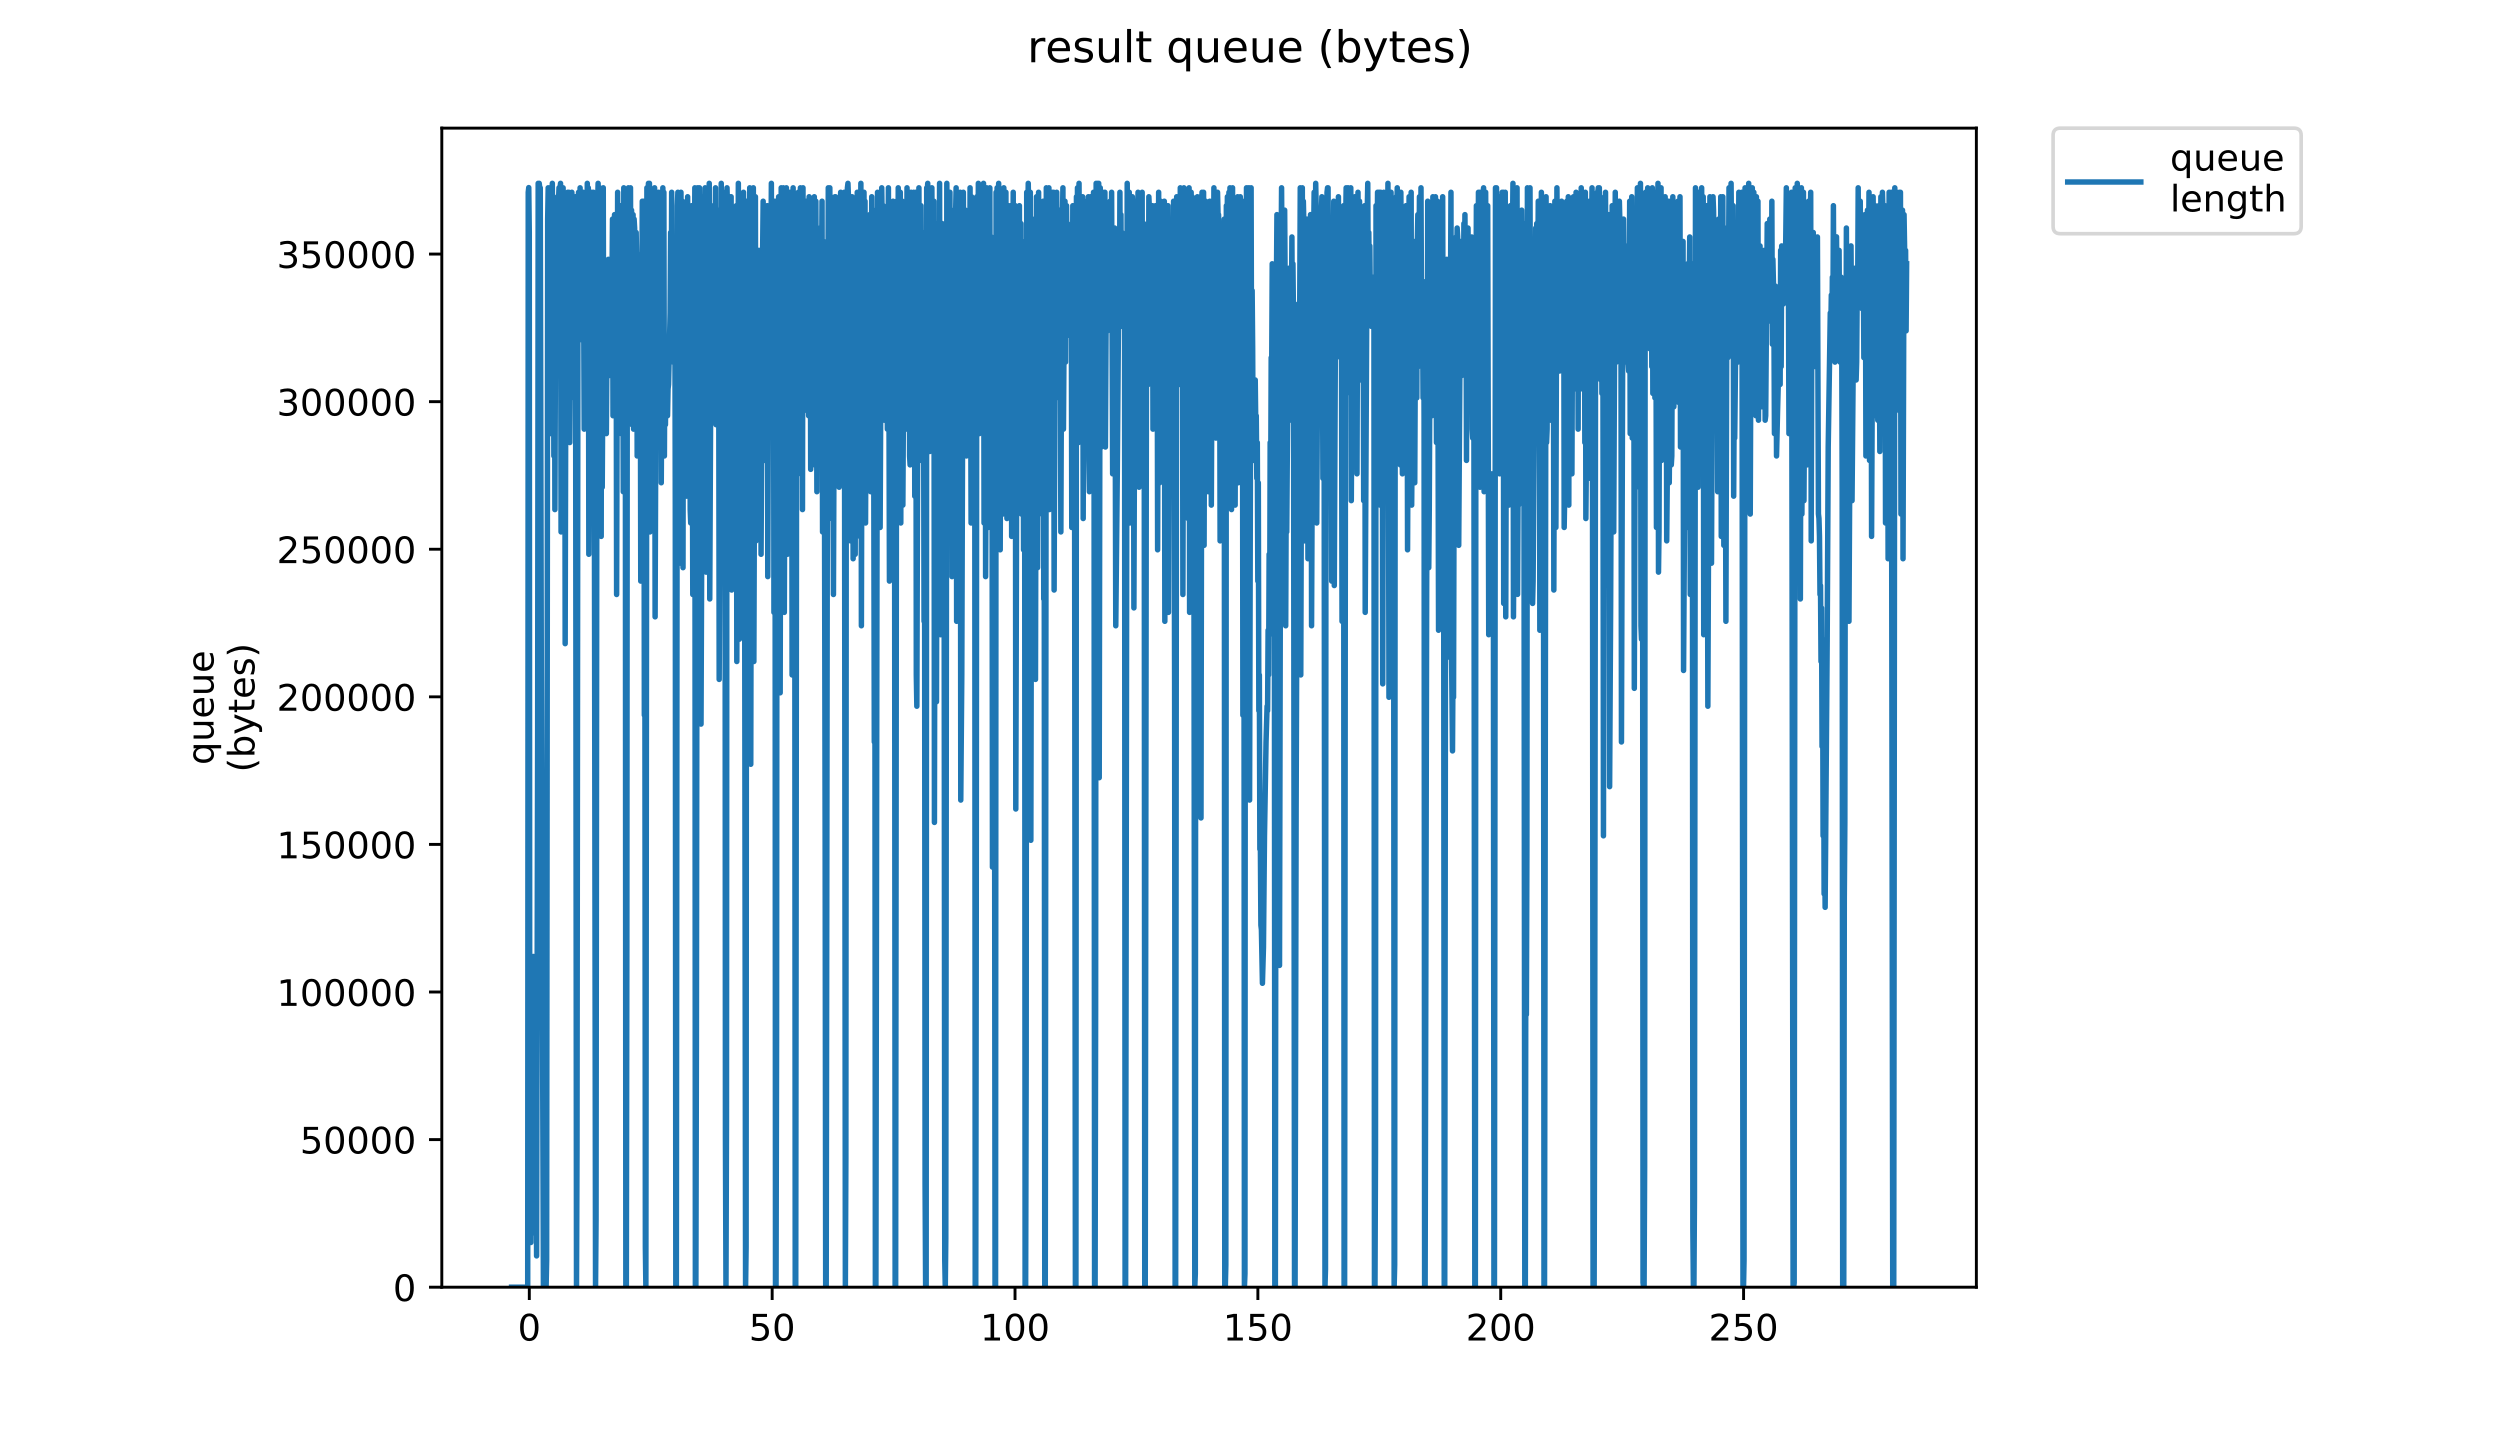 <?xml version="1.0" encoding="utf-8" standalone="no"?>
<!DOCTYPE svg PUBLIC "-//W3C//DTD SVG 1.1//EN"
  "http://www.w3.org/Graphics/SVG/1.1/DTD/svg11.dtd">
<!-- Created with matplotlib (https://matplotlib.org/) -->
<svg height="396pt" version="1.1" viewBox="0 0 684 396" width="684pt" xmlns="http://www.w3.org/2000/svg" xmlns:xlink="http://www.w3.org/1999/xlink">
 <defs>
  <style type="text/css">
*{stroke-linecap:butt;stroke-linejoin:round;}
  </style>
 </defs>
 <g id="figure_1">
  <g id="patch_1">
   <path d="M 0 396 
L 684 396 
L 684 0 
L 0 0 
z
" style="fill:#ffffff;"/>
  </g>
  <g id="axes_1">
   <g id="patch_2">
    <path d="M 120.879 352.174 
L 540.734 352.174 
L 540.734 35.062 
L 120.879 35.062 
z
" style="fill:#ffffff;"/>
   </g>
   <g id="matplotlib.axis_1">
    <g id="xtick_1">
     <g id="line2d_1">
      <defs>
       <path d="M 0 0 
L 0 3.5 
" id="me1b560f54f" style="stroke:#000000;stroke-width:0.8;"/>
      </defs>
      <g>
       <use style="stroke:#000000;stroke-width:0.8;" x="144.819" xlink:href="#me1b560f54f" y="352.174"/>
      </g>
     </g>
     <g id="text_1">
      <!-- 0 -->
      <defs>
       <path d="M 31.781 66.406 
Q 24.172 66.406 20.328 58.906 
Q 16.5 51.422 16.5 36.375 
Q 16.5 21.391 20.328 13.891 
Q 24.172 6.391 31.781 6.391 
Q 39.453 6.391 43.281 13.891 
Q 47.125 21.391 47.125 36.375 
Q 47.125 51.422 43.281 58.906 
Q 39.453 66.406 31.781 66.406 
z
M 31.781 74.219 
Q 44.047 74.219 50.516 64.516 
Q 56.984 54.828 56.984 36.375 
Q 56.984 17.969 50.516 8.266 
Q 44.047 -1.422 31.781 -1.422 
Q 19.531 -1.422 13.062 8.266 
Q 6.594 17.969 6.594 36.375 
Q 6.594 54.828 13.062 64.516 
Q 19.531 74.219 31.781 74.219 
z
" id="DejaVuSans-48"/>
      </defs>
      <g transform="translate(141.638 366.773)scale(0.1 -0.1)">
       <use xlink:href="#DejaVuSans-48"/>
      </g>
     </g>
    </g>
    <g id="xtick_2">
     <g id="line2d_2">
      <g>
       <use style="stroke:#000000;stroke-width:0.8;" x="211.264" xlink:href="#me1b560f54f" y="352.174"/>
      </g>
     </g>
     <g id="text_2">
      <!-- 50 -->
      <defs>
       <path d="M 10.797 72.906 
L 49.516 72.906 
L 49.516 64.594 
L 19.828 64.594 
L 19.828 46.734 
Q 21.969 47.469 24.109 47.828 
Q 26.266 48.188 28.422 48.188 
Q 40.625 48.188 47.75 41.5 
Q 54.891 34.812 54.891 23.391 
Q 54.891 11.625 47.562 5.094 
Q 40.234 -1.422 26.906 -1.422 
Q 22.312 -1.422 17.547 -0.641 
Q 12.797 0.141 7.719 1.703 
L 7.719 11.625 
Q 12.109 9.234 16.797 8.062 
Q 21.484 6.891 26.703 6.891 
Q 35.156 6.891 40.078 11.328 
Q 45.016 15.766 45.016 23.391 
Q 45.016 31 40.078 35.438 
Q 35.156 39.891 26.703 39.891 
Q 22.75 39.891 18.812 39.016 
Q 14.891 38.141 10.797 36.281 
z
" id="DejaVuSans-53"/>
      </defs>
      <g transform="translate(204.901 366.773)scale(0.1 -0.1)">
       <use xlink:href="#DejaVuSans-53"/>
       <use x="63.623" xlink:href="#DejaVuSans-48"/>
      </g>
     </g>
    </g>
    <g id="xtick_3">
     <g id="line2d_3">
      <g>
       <use style="stroke:#000000;stroke-width:0.8;" x="277.709" xlink:href="#me1b560f54f" y="352.174"/>
      </g>
     </g>
     <g id="text_3">
      <!-- 100 -->
      <defs>
       <path d="M 12.406 8.297 
L 28.516 8.297 
L 28.516 63.922 
L 10.984 60.406 
L 10.984 69.391 
L 28.422 72.906 
L 38.281 72.906 
L 38.281 8.297 
L 54.391 8.297 
L 54.391 0 
L 12.406 0 
z
" id="DejaVuSans-49"/>
      </defs>
      <g transform="translate(268.165 366.773)scale(0.1 -0.1)">
       <use xlink:href="#DejaVuSans-49"/>
       <use x="63.623" xlink:href="#DejaVuSans-48"/>
       <use x="127.246" xlink:href="#DejaVuSans-48"/>
      </g>
     </g>
    </g>
    <g id="xtick_4">
     <g id="line2d_4">
      <g>
       <use style="stroke:#000000;stroke-width:0.8;" x="344.154" xlink:href="#me1b560f54f" y="352.174"/>
      </g>
     </g>
     <g id="text_4">
      <!-- 150 -->
      <g transform="translate(334.61 366.773)scale(0.1 -0.1)">
       <use xlink:href="#DejaVuSans-49"/>
       <use x="63.623" xlink:href="#DejaVuSans-53"/>
       <use x="127.246" xlink:href="#DejaVuSans-48"/>
      </g>
     </g>
    </g>
    <g id="xtick_5">
     <g id="line2d_5">
      <g>
       <use style="stroke:#000000;stroke-width:0.8;" x="410.598" xlink:href="#me1b560f54f" y="352.174"/>
      </g>
     </g>
     <g id="text_5">
      <!-- 200 -->
      <defs>
       <path d="M 19.188 8.297 
L 53.609 8.297 
L 53.609 0 
L 7.328 0 
L 7.328 8.297 
Q 12.938 14.109 22.625 23.891 
Q 32.328 33.688 34.812 36.531 
Q 39.547 41.844 41.422 45.531 
Q 43.312 49.219 43.312 52.781 
Q 43.312 58.594 39.234 62.25 
Q 35.156 65.922 28.609 65.922 
Q 23.969 65.922 18.812 64.312 
Q 13.672 62.703 7.812 59.422 
L 7.812 69.391 
Q 13.766 71.781 18.938 73 
Q 24.125 74.219 28.422 74.219 
Q 39.75 74.219 46.484 68.547 
Q 53.219 62.891 53.219 53.422 
Q 53.219 48.922 51.531 44.891 
Q 49.859 40.875 45.406 35.406 
Q 44.188 33.984 37.641 27.219 
Q 31.109 20.453 19.188 8.297 
z
" id="DejaVuSans-50"/>
      </defs>
      <g transform="translate(401.055 366.773)scale(0.1 -0.1)">
       <use xlink:href="#DejaVuSans-50"/>
       <use x="63.623" xlink:href="#DejaVuSans-48"/>
       <use x="127.246" xlink:href="#DejaVuSans-48"/>
      </g>
     </g>
    </g>
    <g id="xtick_6">
     <g id="line2d_6">
      <g>
       <use style="stroke:#000000;stroke-width:0.8;" x="477.043" xlink:href="#me1b560f54f" y="352.174"/>
      </g>
     </g>
     <g id="text_6">
      <!-- 250 -->
      <g transform="translate(467.499 366.773)scale(0.1 -0.1)">
       <use xlink:href="#DejaVuSans-50"/>
       <use x="63.623" xlink:href="#DejaVuSans-53"/>
       <use x="127.246" xlink:href="#DejaVuSans-48"/>
      </g>
     </g>
    </g>
   </g>
   <g id="matplotlib.axis_2">
    <g id="ytick_1">
     <g id="line2d_7">
      <defs>
       <path d="M 0 0 
L -3.5 0 
" id="mdb090c04cf" style="stroke:#000000;stroke-width:0.8;"/>
      </defs>
      <g>
       <use style="stroke:#000000;stroke-width:0.8;" x="120.879" xlink:href="#mdb090c04cf" y="352.174"/>
      </g>
     </g>
     <g id="text_7">
      <!-- 0 -->
      <g transform="translate(107.516 355.973)scale(0.1 -0.1)">
       <use xlink:href="#DejaVuSans-48"/>
      </g>
     </g>
    </g>
    <g id="ytick_2">
     <g id="line2d_8">
      <g>
       <use style="stroke:#000000;stroke-width:0.8;" x="120.879" xlink:href="#mdb090c04cf" y="311.794"/>
      </g>
     </g>
     <g id="text_8">
      <!-- 50000 -->
      <g transform="translate(82.066 315.593)scale(0.1 -0.1)">
       <use xlink:href="#DejaVuSans-53"/>
       <use x="63.623" xlink:href="#DejaVuSans-48"/>
       <use x="127.246" xlink:href="#DejaVuSans-48"/>
       <use x="190.869" xlink:href="#DejaVuSans-48"/>
       <use x="254.492" xlink:href="#DejaVuSans-48"/>
      </g>
     </g>
    </g>
    <g id="ytick_3">
     <g id="line2d_9">
      <g>
       <use style="stroke:#000000;stroke-width:0.8;" x="120.879" xlink:href="#mdb090c04cf" y="271.413"/>
      </g>
     </g>
     <g id="text_9">
      <!-- 100000 -->
      <g transform="translate(75.704 275.213)scale(0.1 -0.1)">
       <use xlink:href="#DejaVuSans-49"/>
       <use x="63.623" xlink:href="#DejaVuSans-48"/>
       <use x="127.246" xlink:href="#DejaVuSans-48"/>
       <use x="190.869" xlink:href="#DejaVuSans-48"/>
       <use x="254.492" xlink:href="#DejaVuSans-48"/>
       <use x="318.115" xlink:href="#DejaVuSans-48"/>
      </g>
     </g>
    </g>
    <g id="ytick_4">
     <g id="line2d_10">
      <g>
       <use style="stroke:#000000;stroke-width:0.8;" x="120.879" xlink:href="#mdb090c04cf" y="231.033"/>
      </g>
     </g>
     <g id="text_10">
      <!-- 150000 -->
      <g transform="translate(75.704 234.832)scale(0.1 -0.1)">
       <use xlink:href="#DejaVuSans-49"/>
       <use x="63.623" xlink:href="#DejaVuSans-53"/>
       <use x="127.246" xlink:href="#DejaVuSans-48"/>
       <use x="190.869" xlink:href="#DejaVuSans-48"/>
       <use x="254.492" xlink:href="#DejaVuSans-48"/>
       <use x="318.115" xlink:href="#DejaVuSans-48"/>
      </g>
     </g>
    </g>
    <g id="ytick_5">
     <g id="line2d_11">
      <g>
       <use style="stroke:#000000;stroke-width:0.8;" x="120.879" xlink:href="#mdb090c04cf" y="190.653"/>
      </g>
     </g>
     <g id="text_11">
      <!-- 200000 -->
      <g transform="translate(75.704 194.452)scale(0.1 -0.1)">
       <use xlink:href="#DejaVuSans-50"/>
       <use x="63.623" xlink:href="#DejaVuSans-48"/>
       <use x="127.246" xlink:href="#DejaVuSans-48"/>
       <use x="190.869" xlink:href="#DejaVuSans-48"/>
       <use x="254.492" xlink:href="#DejaVuSans-48"/>
       <use x="318.115" xlink:href="#DejaVuSans-48"/>
      </g>
     </g>
    </g>
    <g id="ytick_6">
     <g id="line2d_12">
      <g>
       <use style="stroke:#000000;stroke-width:0.8;" x="120.879" xlink:href="#mdb090c04cf" y="150.272"/>
      </g>
     </g>
     <g id="text_12">
      <!-- 250000 -->
      <g transform="translate(75.704 154.072)scale(0.1 -0.1)">
       <use xlink:href="#DejaVuSans-50"/>
       <use x="63.623" xlink:href="#DejaVuSans-53"/>
       <use x="127.246" xlink:href="#DejaVuSans-48"/>
       <use x="190.869" xlink:href="#DejaVuSans-48"/>
       <use x="254.492" xlink:href="#DejaVuSans-48"/>
       <use x="318.115" xlink:href="#DejaVuSans-48"/>
      </g>
     </g>
    </g>
    <g id="ytick_7">
     <g id="line2d_13">
      <g>
       <use style="stroke:#000000;stroke-width:0.8;" x="120.879" xlink:href="#mdb090c04cf" y="109.892"/>
      </g>
     </g>
     <g id="text_13">
      <!-- 300000 -->
      <defs>
       <path d="M 40.578 39.312 
Q 47.656 37.797 51.625 33 
Q 55.609 28.219 55.609 21.188 
Q 55.609 10.406 48.188 4.484 
Q 40.766 -1.422 27.094 -1.422 
Q 22.516 -1.422 17.656 -0.516 
Q 12.797 0.391 7.625 2.203 
L 7.625 11.719 
Q 11.719 9.328 16.594 8.109 
Q 21.484 6.891 26.812 6.891 
Q 36.078 6.891 40.938 10.547 
Q 45.797 14.203 45.797 21.188 
Q 45.797 27.641 41.281 31.266 
Q 36.766 34.906 28.719 34.906 
L 20.219 34.906 
L 20.219 43.016 
L 29.109 43.016 
Q 36.375 43.016 40.234 45.922 
Q 44.094 48.828 44.094 54.297 
Q 44.094 59.906 40.109 62.906 
Q 36.141 65.922 28.719 65.922 
Q 24.656 65.922 20.016 65.031 
Q 15.375 64.156 9.812 62.312 
L 9.812 71.094 
Q 15.438 72.656 20.344 73.438 
Q 25.25 74.219 29.594 74.219 
Q 40.828 74.219 47.359 69.109 
Q 53.906 64.016 53.906 55.328 
Q 53.906 49.266 50.438 45.094 
Q 46.969 40.922 40.578 39.312 
z
" id="DejaVuSans-51"/>
      </defs>
      <g transform="translate(75.704 113.691)scale(0.1 -0.1)">
       <use xlink:href="#DejaVuSans-51"/>
       <use x="63.623" xlink:href="#DejaVuSans-48"/>
       <use x="127.246" xlink:href="#DejaVuSans-48"/>
       <use x="190.869" xlink:href="#DejaVuSans-48"/>
       <use x="254.492" xlink:href="#DejaVuSans-48"/>
       <use x="318.115" xlink:href="#DejaVuSans-48"/>
      </g>
     </g>
    </g>
    <g id="ytick_8">
     <g id="line2d_14">
      <g>
       <use style="stroke:#000000;stroke-width:0.8;" x="120.879" xlink:href="#mdb090c04cf" y="69.512"/>
      </g>
     </g>
     <g id="text_14">
      <!-- 350000 -->
      <g transform="translate(75.704 73.311)scale(0.1 -0.1)">
       <use xlink:href="#DejaVuSans-51"/>
       <use x="63.623" xlink:href="#DejaVuSans-53"/>
       <use x="127.246" xlink:href="#DejaVuSans-48"/>
       <use x="190.869" xlink:href="#DejaVuSans-48"/>
       <use x="254.492" xlink:href="#DejaVuSans-48"/>
       <use x="318.115" xlink:href="#DejaVuSans-48"/>
      </g>
     </g>
    </g>
    <g id="text_15">
     <!-- queue -->
     <defs>
      <path d="M 14.797 27.297 
Q 14.797 17.391 18.875 11.75 
Q 22.953 6.109 30.078 6.109 
Q 37.203 6.109 41.297 11.75 
Q 45.406 17.391 45.406 27.297 
Q 45.406 37.203 41.297 42.844 
Q 37.203 48.484 30.078 48.484 
Q 22.953 48.484 18.875 42.844 
Q 14.797 37.203 14.797 27.297 
z
M 45.406 8.203 
Q 42.578 3.328 38.25 0.953 
Q 33.938 -1.422 27.875 -1.422 
Q 17.969 -1.422 11.734 6.484 
Q 5.516 14.406 5.516 27.297 
Q 5.516 40.188 11.734 48.094 
Q 17.969 56 27.875 56 
Q 33.938 56 38.25 53.625 
Q 42.578 51.266 45.406 46.391 
L 45.406 54.688 
L 54.391 54.688 
L 54.391 -20.797 
L 45.406 -20.797 
z
" id="DejaVuSans-113"/>
      <path d="M 8.5 21.578 
L 8.5 54.688 
L 17.484 54.688 
L 17.484 21.922 
Q 17.484 14.156 20.5 10.266 
Q 23.531 6.391 29.594 6.391 
Q 36.859 6.391 41.078 11.031 
Q 45.312 15.672 45.312 23.688 
L 45.312 54.688 
L 54.297 54.688 
L 54.297 0 
L 45.312 0 
L 45.312 8.406 
Q 42.047 3.422 37.719 1 
Q 33.406 -1.422 27.688 -1.422 
Q 18.266 -1.422 13.375 4.438 
Q 8.5 10.297 8.5 21.578 
z
M 31.109 56 
z
" id="DejaVuSans-117"/>
      <path d="M 56.203 29.594 
L 56.203 25.203 
L 14.891 25.203 
Q 15.484 15.922 20.484 11.062 
Q 25.484 6.203 34.422 6.203 
Q 39.594 6.203 44.453 7.469 
Q 49.312 8.734 54.109 11.281 
L 54.109 2.781 
Q 49.266 0.734 44.188 -0.344 
Q 39.109 -1.422 33.891 -1.422 
Q 20.797 -1.422 13.156 6.188 
Q 5.516 13.812 5.516 26.812 
Q 5.516 40.234 12.766 48.109 
Q 20.016 56 32.328 56 
Q 43.359 56 49.781 48.891 
Q 56.203 41.797 56.203 29.594 
z
M 47.219 32.234 
Q 47.125 39.594 43.094 43.984 
Q 39.062 48.391 32.422 48.391 
Q 24.906 48.391 20.391 44.141 
Q 15.875 39.891 15.188 32.172 
z
" id="DejaVuSans-101"/>
     </defs>
     <g transform="translate(58.426 209.283)rotate(-90)scale(0.1 -0.1)">
      <use xlink:href="#DejaVuSans-113"/>
      <use x="63.477" xlink:href="#DejaVuSans-117"/>
      <use x="126.855" xlink:href="#DejaVuSans-101"/>
      <use x="188.379" xlink:href="#DejaVuSans-117"/>
      <use x="251.758" xlink:href="#DejaVuSans-101"/>
     </g>
     <!-- (bytes) -->
     <defs>
      <path d="M 31 75.875 
Q 24.469 64.656 21.281 53.656 
Q 18.109 42.672 18.109 31.391 
Q 18.109 20.125 21.312 9.062 
Q 24.516 -2 31 -13.188 
L 23.188 -13.188 
Q 15.875 -1.703 12.234 9.375 
Q 8.594 20.453 8.594 31.391 
Q 8.594 42.281 12.203 53.312 
Q 15.828 64.359 23.188 75.875 
z
" id="DejaVuSans-40"/>
      <path d="M 48.688 27.297 
Q 48.688 37.203 44.609 42.844 
Q 40.531 48.484 33.406 48.484 
Q 26.266 48.484 22.188 42.844 
Q 18.109 37.203 18.109 27.297 
Q 18.109 17.391 22.188 11.75 
Q 26.266 6.109 33.406 6.109 
Q 40.531 6.109 44.609 11.75 
Q 48.688 17.391 48.688 27.297 
z
M 18.109 46.391 
Q 20.953 51.266 25.266 53.625 
Q 29.594 56 35.594 56 
Q 45.562 56 51.781 48.094 
Q 58.016 40.188 58.016 27.297 
Q 58.016 14.406 51.781 6.484 
Q 45.562 -1.422 35.594 -1.422 
Q 29.594 -1.422 25.266 0.953 
Q 20.953 3.328 18.109 8.203 
L 18.109 0 
L 9.078 0 
L 9.078 75.984 
L 18.109 75.984 
z
" id="DejaVuSans-98"/>
      <path d="M 32.172 -5.078 
Q 28.375 -14.844 24.75 -17.812 
Q 21.141 -20.797 15.094 -20.797 
L 7.906 -20.797 
L 7.906 -13.281 
L 13.188 -13.281 
Q 16.891 -13.281 18.938 -11.516 
Q 21 -9.766 23.484 -3.219 
L 25.094 0.875 
L 2.984 54.688 
L 12.5 54.688 
L 29.594 11.922 
L 46.688 54.688 
L 56.203 54.688 
z
" id="DejaVuSans-121"/>
      <path d="M 18.312 70.219 
L 18.312 54.688 
L 36.812 54.688 
L 36.812 47.703 
L 18.312 47.703 
L 18.312 18.016 
Q 18.312 11.328 20.141 9.422 
Q 21.969 7.516 27.594 7.516 
L 36.812 7.516 
L 36.812 0 
L 27.594 0 
Q 17.188 0 13.234 3.875 
Q 9.281 7.766 9.281 18.016 
L 9.281 47.703 
L 2.688 47.703 
L 2.688 54.688 
L 9.281 54.688 
L 9.281 70.219 
z
" id="DejaVuSans-116"/>
      <path d="M 44.281 53.078 
L 44.281 44.578 
Q 40.484 46.531 36.375 47.5 
Q 32.281 48.484 27.875 48.484 
Q 21.188 48.484 17.844 46.438 
Q 14.5 44.391 14.5 40.281 
Q 14.5 37.156 16.891 35.375 
Q 19.281 33.594 26.516 31.984 
L 29.594 31.297 
Q 39.156 29.25 43.188 25.516 
Q 47.219 21.781 47.219 15.094 
Q 47.219 7.469 41.188 3.016 
Q 35.156 -1.422 24.609 -1.422 
Q 20.219 -1.422 15.453 -0.562 
Q 10.688 0.297 5.422 2 
L 5.422 11.281 
Q 10.406 8.688 15.234 7.391 
Q 20.062 6.109 24.812 6.109 
Q 31.156 6.109 34.562 8.281 
Q 37.984 10.453 37.984 14.406 
Q 37.984 18.062 35.516 20.016 
Q 33.062 21.969 24.703 23.781 
L 21.578 24.516 
Q 13.234 26.266 9.516 29.906 
Q 5.812 33.547 5.812 39.891 
Q 5.812 47.609 11.281 51.797 
Q 16.75 56 26.812 56 
Q 31.781 56 36.172 55.266 
Q 40.578 54.547 44.281 53.078 
z
" id="DejaVuSans-115"/>
      <path d="M 8.016 75.875 
L 15.828 75.875 
Q 23.141 64.359 26.781 53.312 
Q 30.422 42.281 30.422 31.391 
Q 30.422 20.453 26.781 9.375 
Q 23.141 -1.703 15.828 -13.188 
L 8.016 -13.188 
Q 14.5 -2 17.703 9.062 
Q 20.906 20.125 20.906 31.391 
Q 20.906 42.672 17.703 53.656 
Q 14.5 64.656 8.016 75.875 
z
" id="DejaVuSans-41"/>
     </defs>
     <g transform="translate(69.624 211.295)rotate(-90)scale(0.1 -0.1)">
      <use xlink:href="#DejaVuSans-40"/>
      <use x="39.014" xlink:href="#DejaVuSans-98"/>
      <use x="102.49" xlink:href="#DejaVuSans-121"/>
      <use x="161.67" xlink:href="#DejaVuSans-116"/>
      <use x="200.879" xlink:href="#DejaVuSans-101"/>
      <use x="262.402" xlink:href="#DejaVuSans-115"/>
      <use x="314.502" xlink:href="#DejaVuSans-41"/>
     </g>
    </g>
   </g>
   <g id="line2d_15">
    <path clip-path="url(#pb9bed87dfa)" d="M 139.963 352.174 
L 144.381 352.174 
L 144.524 52.608 
L 144.667 51.332 
L 144.81 63.613 
L 144.952 325.274 
L 145.095 302.043 
L 145.236 339.947 
L 145.378 299.597 
L 145.519 337.502 
L 145.661 267.807 
L 145.804 324.057 
L 145.946 261.693 
L 146.087 319.161 
L 146.233 289.816 
L 146.381 311.825 
L 146.528 310.602 
L 146.669 308.156 
L 146.81 343.615 
L 147.102 200.557 
L 147.245 50.163 
L 147.386 59.945 
L 147.528 50.163 
L 147.671 51.386 
L 147.812 51.386 
L 148.1 183.439 
L 148.678 352.174 
L 149.414 352.174 
L 149.56 344.838 
L 149.843 59.945 
L 149.984 51.386 
L 150.126 52.608 
L 150.268 57.499 
L 150.409 51.386 
L 150.549 118.635 
L 150.69 52.608 
L 150.833 53.831 
L 150.973 79.508 
L 151.114 50.163 
L 151.255 77.063 
L 151.395 78.286 
L 151.535 124.752 
L 151.676 57.499 
L 151.816 139.421 
L 152.097 58.722 
L 152.241 68.504 
L 152.381 90.459 
L 152.521 53.831 
L 152.662 81.954 
L 152.803 55.054 
L 152.943 51.386 
L 153.224 51.386 
L 153.364 50.163 
L 153.506 145.535 
L 153.647 55.054 
L 153.788 55.054 
L 153.928 85.622 
L 154.068 51.386 
L 154.209 110.076 
L 154.489 53.831 
L 154.629 176.103 
L 154.909 55.054 
L 155.049 102.74 
L 155.189 96.634 
L 155.33 52.608 
L 155.47 83.176 
L 155.61 52.608 
L 155.75 58.722 
L 155.891 121.081 
L 156.314 55.054 
L 156.454 52.608 
L 156.595 56.277 
L 156.735 53.831 
L 156.876 67.281 
L 157.017 56.277 
L 157.165 108.853 
L 157.306 56.277 
L 157.446 53.831 
L 157.729 352.174 
L 157.869 314.27 
L 158.151 55.054 
L 158.293 52.608 
L 158.433 88.067 
L 158.573 81.954 
L 158.714 51.386 
L 158.854 91.735 
L 158.994 52.608 
L 159.134 92.958 
L 159.275 67.281 
L 159.415 74.617 
L 159.556 52.608 
L 159.838 117.412 
L 159.979 56.277 
L 160.12 91.735 
L 160.4 55.054 
L 160.54 116.19 
L 160.681 50.163 
L 160.823 88.067 
L 160.963 51.386 
L 161.103 151.649 
L 161.525 56.277 
L 161.666 106.408 
L 161.946 52.608 
L 162.086 122.303 
L 162.368 52.608 
L 162.508 53.831 
L 162.937 352.174 
L 163.079 333.833 
L 163.361 53.831 
L 163.501 56.277 
L 163.642 50.163 
L 163.783 59.945 
L 163.924 96.634 
L 164.066 51.386 
L 164.206 83.176 
L 164.347 68.504 
L 164.487 146.758 
L 164.628 55.054 
L 164.77 133.308 
L 164.911 108.853 
L 165.051 51.386 
L 165.192 116.19 
L 165.333 108.853 
L 165.474 73.395 
L 165.614 72.172 
L 165.894 118.635 
L 166.178 79.508 
L 166.318 90.513 
L 166.458 70.949 
L 166.737 102.74 
L 167.017 72.172 
L 167.298 95.404 
L 167.578 59.945 
L 167.719 113.744 
L 168.14 58.722 
L 168.281 101.517 
L 168.422 62.39 
L 168.563 67.281 
L 168.704 162.653 
L 168.985 52.608 
L 169.126 112.522 
L 169.266 66.058 
L 169.406 66.058 
L 169.546 99.072 
L 169.686 86.845 
L 169.826 56.277 
L 169.966 118.635 
L 170.248 56.277 
L 170.388 80.731 
L 170.528 134.531 
L 170.667 51.386 
L 170.947 113.744 
L 171.087 77.063 
L 171.227 352.174 
L 171.367 352.174 
L 171.507 259.248 
L 171.647 53.831 
L 171.787 84.399 
L 171.927 51.386 
L 172.066 74.617 
L 172.211 56.277 
L 172.356 96.634 
L 172.501 51.386 
L 172.645 97.849 
L 172.79 57.499 
L 172.932 116.19 
L 173.212 58.722 
L 173.351 117.412 
L 173.492 59.945 
L 173.632 62.39 
L 173.771 112.522 
L 174.051 63.613 
L 174.191 70.949 
L 174.331 124.752 
L 174.471 118.635 
L 174.891 69.727 
L 175.031 69.727 
L 175.17 79.508 
L 175.31 158.985 
L 175.73 55.054 
L 175.87 57.499 
L 176.01 88.067 
L 176.15 55.054 
L 176.29 195.666 
L 176.43 167.544 
L 176.57 341.17 
L 176.71 352.174 
L 176.99 51.386 
L 177.13 61.168 
L 177.41 50.163 
L 177.551 51.386 
L 177.691 50.163 
L 177.832 145.535 
L 178.113 58.722 
L 178.394 139.421 
L 178.674 55.054 
L 178.815 105.185 
L 179.096 51.386 
L 179.237 168.767 
L 179.658 52.608 
L 179.798 121.081 
L 180.22 52.608 
L 180.36 103.963 
L 180.64 53.831 
L 180.781 59.945 
L 180.921 132.085 
L 181.353 51.386 
L 181.494 64.836 
L 181.635 52.608 
L 181.778 124.752 
L 181.922 92.958 
L 182.064 116.19 
L 182.206 102.74 
L 182.347 113.744 
L 182.49 106.408 
L 182.632 113.744 
L 182.773 106.408 
L 182.915 105.185 
L 183.342 85.622 
L 183.483 63.613 
L 183.626 91.735 
L 183.766 52.608 
L 183.905 83.176 
L 184.048 67.281 
L 184.189 99.072 
L 184.33 66.058 
L 184.472 75.84 
L 184.613 66.058 
L 184.758 138.199 
L 184.9 352.174 
L 185.048 352.174 
L 185.328 56.277 
L 185.469 52.608 
L 185.611 132.085 
L 185.75 66.058 
L 186.171 154.094 
L 186.311 52.608 
L 186.451 110.076 
L 186.732 55.054 
L 186.871 155.317 
L 187.012 62.39 
L 187.292 94.181 
L 187.432 68.504 
L 187.574 96.634 
L 187.714 68.504 
L 187.855 135.753 
L 188.137 53.831 
L 188.278 124.752 
L 188.418 121.081 
L 188.699 57.499 
L 188.839 139.421 
L 188.98 143.09 
L 189.259 56.277 
L 189.542 162.653 
L 190.104 51.386 
L 190.25 352.174 
L 190.391 352.174 
L 190.536 286.147 
L 190.817 51.386 
L 190.957 117.412 
L 191.097 51.386 
L 191.237 124.752 
L 191.379 51.386 
L 191.519 134.531 
L 191.659 56.277 
L 191.799 198.112 
L 192.361 53.831 
L 192.64 140.644 
L 192.781 59.945 
L 192.921 51.386 
L 193.201 156.539 
L 193.481 59.945 
L 193.765 112.522 
L 194.047 50.163 
L 194.188 163.876 
L 194.623 68.504 
L 194.909 99.072 
L 195.192 56.277 
L 195.335 103.963 
L 195.762 51.386 
L 195.904 116.19 
L 196.048 92.958 
L 196.192 90.513 
L 196.481 57.499 
L 196.624 84.399 
L 196.766 185.885 
L 197.19 100.294 
L 197.333 50.163 
L 197.623 125.972 
L 197.911 52.608 
L 198.054 73.395 
L 198.338 55.054 
L 198.478 310.602 
L 198.625 352.174 
L 198.766 306.934 
L 198.908 51.386 
L 199.048 57.499 
L 199.192 96.634 
L 199.332 55.054 
L 199.475 84.399 
L 199.615 55.054 
L 199.757 53.831 
L 199.898 73.395 
L 200.038 53.831 
L 200.178 161.43 
L 200.318 143.09 
L 200.459 58.722 
L 200.6 74.617 
L 200.884 64.836 
L 201.164 101.517 
L 201.447 56.277 
L 201.588 180.987 
L 202.011 50.163 
L 202.153 162.653 
L 202.295 174.88 
L 202.718 62.39 
L 202.86 56.277 
L 203.001 141.867 
L 203.141 124.752 
L 203.422 52.608 
L 203.563 157.762 
L 203.704 130.862 
L 203.988 352.174 
L 204.134 341.17 
L 204.275 55.054 
L 204.416 95.404 
L 204.557 72.172 
L 204.698 121.081 
L 204.839 56.277 
L 204.981 102.74 
L 205.125 51.386 
L 205.408 209.105 
L 205.69 57.499 
L 205.973 90.371 
L 206.116 51.386 
L 206.257 180.987 
L 206.538 95.404 
L 206.681 53.831 
L 206.822 147.98 
L 206.963 83.176 
L 207.103 81.954 
L 207.244 70.949 
L 207.386 91.735 
L 207.527 68.504 
L 207.667 119.824 
L 207.948 68.504 
L 208.088 69.727 
L 208.229 151.649 
L 208.654 68.504 
L 208.799 55.054 
L 208.94 123.526 
L 209.08 125.972 
L 209.22 107.631 
L 209.361 58.722 
L 209.642 105.185 
L 209.922 56.277 
L 210.062 157.762 
L 210.343 69.727 
L 210.484 56.277 
L 210.624 111.299 
L 210.905 74.617 
L 211.045 50.163 
L 211.186 111.299 
L 211.327 112.522 
L 211.467 70.949 
L 211.607 66.036 
L 211.748 167.544 
L 212.029 55.054 
L 212.173 352.174 
L 212.321 352.174 
L 212.469 284.925 
L 212.612 75.84 
L 212.752 68.504 
L 212.893 125.972 
L 213.033 53.831 
L 213.174 166.321 
L 213.315 55.054 
L 213.455 189.553 
L 213.737 51.386 
L 214.023 146.758 
L 214.305 51.386 
L 214.448 149.203 
L 214.588 167.544 
L 214.872 80.731 
L 215.014 56.277 
L 215.156 51.386 
L 215.299 146.758 
L 215.441 151.649 
L 215.722 56.277 
L 215.865 61.168 
L 216.149 52.608 
L 216.29 89.29 
L 216.43 84.399 
L 216.572 53.831 
L 216.715 184.662 
L 216.999 51.386 
L 217.141 72.172 
L 217.284 135.753 
L 217.429 110.076 
L 217.573 352.174 
L 217.716 352.174 
L 218 55.054 
L 218.14 53.831 
L 218.283 89.29 
L 218.423 52.608 
L 218.567 70.949 
L 218.711 124.752 
L 218.851 100.294 
L 218.992 51.386 
L 219.133 129.64 
L 219.274 72.172 
L 219.414 77.063 
L 219.556 139.421 
L 219.696 51.386 
L 219.838 112.522 
L 220.118 66.058 
L 220.258 56.277 
L 220.398 102.74 
L 220.537 55.054 
L 220.677 102.74 
L 221.098 57.499 
L 221.24 113.744 
L 221.381 53.831 
L 221.522 73.395 
L 221.662 63.613 
L 221.803 128.417 
L 221.946 117.412 
L 222.23 67.281 
L 222.375 118.635 
L 222.515 110.076 
L 222.796 53.831 
L 222.937 127.194 
L 223.217 55.054 
L 223.5 134.531 
L 223.64 89.29 
L 223.921 73.395 
L 224.062 116.19 
L 224.343 62.39 
L 224.625 95.404 
L 224.908 55.054 
L 225.049 145.535 
L 225.336 66.058 
L 225.478 80.731 
L 225.761 229.902 
L 225.906 352.174 
L 226.051 352.174 
L 226.335 154.094 
L 226.617 51.386 
L 226.758 140.644 
L 226.899 121.081 
L 227.04 51.386 
L 227.181 88.067 
L 227.323 53.831 
L 227.464 141.867 
L 227.745 56.277 
L 228.028 162.653 
L 228.31 88.067 
L 228.451 53.831 
L 228.593 53.831 
L 228.735 108.853 
L 229.017 68.504 
L 229.158 123.526 
L 229.444 56.277 
L 229.585 133.308 
L 229.866 56.277 
L 230.008 52.608 
L 230.149 67.281 
L 230.29 116.19 
L 230.573 64.836 
L 230.714 67.281 
L 230.855 64.836 
L 231.004 52.608 
L 231.289 352.174 
L 231.43 316.715 
L 231.571 52.608 
L 231.714 68.504 
L 231.855 51.386 
L 231.997 50.163 
L 232.138 53.831 
L 232.419 53.831 
L 232.564 58.722 
L 232.711 147.98 
L 232.853 53.831 
L 232.993 119.858 
L 233.134 53.831 
L 233.416 152.87 
L 233.697 72.172 
L 233.979 151.649 
L 234.119 74.617 
L 234.402 84.399 
L 234.543 52.608 
L 234.684 117.412 
L 234.824 52.608 
L 235.106 111.299 
L 235.249 146.758 
L 235.391 67.281 
L 235.534 50.163 
L 235.677 171.212 
L 235.958 52.608 
L 236.244 110.076 
L 236.388 52.608 
L 236.528 97.849 
L 236.669 55.054 
L 236.81 143.09 
L 237.091 74.617 
L 237.233 105.185 
L 237.516 78.286 
L 237.657 105.185 
L 237.941 58.722 
L 238.083 70.949 
L 238.224 134.531 
L 238.505 53.831 
L 238.785 102.74 
L 238.926 57.499 
L 239.209 203.003 
L 239.351 149.203 
L 239.497 352.174 
L 239.644 352.174 
L 240.09 52.608 
L 240.231 111.299 
L 240.372 70.949 
L 240.805 144.312 
L 241.238 51.386 
L 241.519 72.172 
L 241.66 56.277 
L 241.941 114.967 
L 242.223 59.945 
L 242.364 74.617 
L 242.504 61.168 
L 242.786 117.412 
L 243.068 51.386 
L 243.351 158.985 
L 243.632 67.281 
L 243.772 83.176 
L 243.918 63.579 
L 244.063 105.185 
L 244.205 56.277 
L 244.345 55.054 
L 244.486 56.277 
L 244.768 144.312 
L 244.909 352.174 
L 245.05 352.174 
L 245.335 55.054 
L 245.475 73.395 
L 245.616 106.408 
L 245.756 51.386 
L 245.897 77.063 
L 246.037 59.945 
L 246.178 134.531 
L 246.318 52.608 
L 246.458 143.09 
L 246.599 56.277 
L 246.741 128.417 
L 246.881 55.054 
L 247.022 138.199 
L 247.451 66.058 
L 247.734 80.731 
L 247.876 117.412 
L 248.159 51.386 
L 248.441 102.74 
L 248.723 52.608 
L 248.863 124.752 
L 249.003 127.194 
L 249.287 52.608 
L 249.427 72.172 
L 249.569 55.054 
L 249.709 66.058 
L 249.994 52.608 
L 250.134 53.831 
L 250.277 135.753 
L 250.558 52.608 
L 250.701 184.662 
L 250.845 193.221 
L 251.126 106.408 
L 251.414 51.386 
L 251.695 125.972 
L 251.979 56.277 
L 252.259 108.853 
L 252.541 63.613 
L 252.681 101.517 
L 252.821 169.989 
L 252.961 145.535 
L 253.103 324.057 
L 253.25 352.174 
L 253.399 352.174 
L 253.543 51.386 
L 253.682 52.608 
L 253.826 50.163 
L 253.966 77.063 
L 254.11 52.608 
L 254.251 51.386 
L 254.394 123.526 
L 254.678 64.836 
L 254.818 74.617 
L 254.958 51.386 
L 255.239 106.408 
L 255.379 97.849 
L 255.519 55.054 
L 255.659 225.012 
L 255.939 63.613 
L 256.079 61.168 
L 256.22 191.998 
L 256.504 62.39 
L 256.644 69.727 
L 256.786 150.426 
L 257.068 50.163 
L 257.348 173.657 
L 257.637 74.617 
L 257.777 61.168 
L 257.918 80.731 
L 258.058 62.39 
L 258.338 174.88 
L 258.483 344.838 
L 258.629 352.174 
L 258.769 338.724 
L 259.05 50.163 
L 259.194 85.622 
L 259.335 88.067 
L 259.475 80.731 
L 259.615 81.954 
L 259.755 108.853 
L 259.899 52.608 
L 260.039 143.09 
L 260.324 57.499 
L 260.466 157.762 
L 260.747 84.399 
L 260.888 63.613 
L 261.169 72.172 
L 261.595 51.386 
L 261.735 169.989 
L 262.157 53.831 
L 262.298 118.635 
L 262.724 52.608 
L 262.865 218.898 
L 263.146 184.662 
L 263.569 52.608 
L 263.712 74.617 
L 263.857 66.058 
L 263.997 107.631 
L 264.138 57.499 
L 264.42 124.752 
L 264.701 64.836 
L 264.843 106.408 
L 264.984 62.39 
L 265.126 70.949 
L 265.267 106.408 
L 265.409 51.386 
L 265.69 143.09 
L 265.832 53.831 
L 265.972 133.308 
L 266.113 125.972 
L 266.254 77.063 
L 266.395 86.845 
L 266.536 105.185 
L 266.676 75.84 
L 266.816 352.174 
L 266.964 352.174 
L 267.106 249.466 
L 267.254 53.831 
L 267.394 59.945 
L 267.534 91.735 
L 267.675 50.163 
L 267.958 118.635 
L 268.24 51.386 
L 268.38 110.076 
L 268.522 51.386 
L 268.661 102.74 
L 268.802 52.608 
L 268.943 107.631 
L 269.088 50.163 
L 269.235 143.09 
L 269.521 58.722 
L 269.663 157.762 
L 269.809 123.526 
L 269.952 51.386 
L 270.096 61.168 
L 270.24 83.176 
L 270.382 144.312 
L 270.674 53.831 
L 270.819 51.386 
L 270.96 117.412 
L 271.248 64.836 
L 271.391 75.84 
L 271.534 237.239 
L 271.961 107.631 
L 272.102 189.553 
L 272.243 352.174 
L 272.387 352.174 
L 272.527 52.608 
L 272.668 63.613 
L 272.809 51.386 
L 272.951 79.508 
L 273.093 69.727 
L 273.234 50.163 
L 273.516 86.845 
L 273.657 150.426 
L 273.944 62.39 
L 274.084 78.286 
L 274.225 75.84 
L 274.365 140.644 
L 274.647 51.386 
L 274.787 96.634 
L 275.216 52.608 
L 275.361 128.417 
L 275.501 141.867 
L 275.642 129.64 
L 275.931 56.277 
L 276.072 81.954 
L 276.212 128.383 
L 276.498 56.277 
L 276.642 69.727 
L 276.786 146.758 
L 277.217 52.608 
L 277.358 121.081 
L 277.498 134.531 
L 277.78 56.277 
L 277.92 221.343 
L 278.344 57.499 
L 278.489 105.185 
L 278.629 68.504 
L 278.77 84.399 
L 278.911 56.277 
L 279.054 103.963 
L 279.196 103.963 
L 279.336 61.168 
L 279.477 140.644 
L 279.617 67.281 
L 279.758 66.058 
L 279.9 80.731 
L 280.041 150.426 
L 280.322 73.395 
L 280.468 352.174 
L 280.615 352.174 
L 280.763 289.816 
L 280.906 52.608 
L 281.046 72.172 
L 281.328 50.163 
L 281.471 59.945 
L 281.611 58.722 
L 281.755 101.517 
L 281.897 52.608 
L 282.039 229.902 
L 282.32 89.29 
L 282.603 64.836 
L 282.884 86.845 
L 283.026 59.945 
L 283.307 185.885 
L 283.588 53.831 
L 283.732 68.504 
L 283.877 155.317 
L 284.158 52.608 
L 284.298 80.731 
L 284.439 55.054 
L 284.579 75.84 
L 284.859 84.399 
L 285 101.517 
L 285.141 140.644 
L 285.421 55.054 
L 285.562 163.876 
L 285.703 150.426 
L 285.846 352.174 
L 285.987 352.174 
L 286.272 51.386 
L 286.418 85.622 
L 286.559 75.84 
L 286.7 57.499 
L 286.84 106.408 
L 286.98 51.386 
L 287.128 139.421 
L 287.269 77.063 
L 287.413 78.286 
L 287.558 53.831 
L 287.702 138.199 
L 287.983 52.608 
L 288.123 97.849 
L 288.263 52.608 
L 288.405 161.43 
L 288.545 124.752 
L 288.687 55.054 
L 288.968 108.853 
L 289.116 52.608 
L 289.407 105.185 
L 289.547 61.168 
L 289.829 90.513 
L 289.971 57.499 
L 290.251 145.535 
L 290.535 69.727 
L 290.815 51.386 
L 290.956 117.412 
L 291.378 55.054 
L 291.518 99.072 
L 291.659 63.613 
L 291.805 56.277 
L 291.951 77.063 
L 292.092 61.168 
L 292.233 91.735 
L 292.375 83.176 
L 292.517 66.058 
L 292.659 83.176 
L 292.942 67.281 
L 293.086 64.836 
L 293.232 144.312 
L 293.521 56.277 
L 293.662 62.39 
L 293.805 116.19 
L 293.945 69.727 
L 294.226 352.174 
L 294.369 352.174 
L 294.515 53.831 
L 294.656 99.072 
L 294.797 51.386 
L 294.937 58.722 
L 295.083 121.081 
L 295.224 50.163 
L 295.37 84.399 
L 295.511 64.836 
L 295.651 67.281 
L 295.792 107.631 
L 295.932 55.054 
L 296.072 110.076 
L 296.212 53.831 
L 296.359 141.867 
L 296.644 55.054 
L 296.784 119.858 
L 296.924 77.063 
L 297.212 68.504 
L 297.355 111.299 
L 297.495 107.631 
L 297.777 53.831 
L 297.918 125.972 
L 298.058 134.531 
L 298.339 53.831 
L 298.479 58.722 
L 298.62 81.954 
L 298.761 57.499 
L 299.043 108.853 
L 299.185 52.608 
L 299.328 106.408 
L 299.473 352.174 
L 299.621 352.174 
L 299.762 276.366 
L 299.904 50.163 
L 300.044 52.608 
L 300.184 77.063 
L 300.325 50.163 
L 300.465 112.522 
L 300.606 50.163 
L 300.747 212.784 
L 301.029 51.386 
L 301.17 75.84 
L 301.311 122.303 
L 301.451 57.499 
L 301.592 86.845 
L 301.737 52.608 
L 302.017 121.081 
L 302.298 52.608 
L 302.439 122.303 
L 302.721 69.727 
L 302.863 57.499 
L 303.006 90.513 
L 303.149 57.499 
L 303.29 67.281 
L 303.431 59.945 
L 303.573 83.176 
L 303.713 55.054 
L 303.854 88.067 
L 304.136 52.608 
L 304.419 129.64 
L 304.705 83.176 
L 304.988 62.39 
L 305.273 171.212 
L 305.7 128.417 
L 306.124 73.395 
L 306.265 88.067 
L 306.406 52.608 
L 306.546 86.845 
L 306.687 58.722 
L 306.828 89.29 
L 306.97 63.613 
L 307.111 84.399 
L 307.251 75.84 
L 307.535 85.622 
L 307.679 83.176 
L 307.823 352.174 
L 307.97 352.174 
L 308.403 50.163 
L 308.685 81.954 
L 308.826 108.853 
L 308.967 52.608 
L 309.111 143.09 
L 309.532 57.499 
L 309.672 106.408 
L 309.812 53.831 
L 309.954 56.277 
L 310.093 90.513 
L 310.234 166.321 
L 310.377 124.752 
L 310.518 117.412 
L 310.798 61.168 
L 310.938 75.84 
L 311.082 123.526 
L 311.364 52.608 
L 311.646 133.308 
L 311.926 73.395 
L 312.067 81.954 
L 312.207 106.408 
L 312.35 55.054 
L 312.493 52.608 
L 312.633 129.64 
L 312.914 61.168 
L 313.058 101.517 
L 313.202 352.174 
L 313.342 352.174 
L 313.623 127.194 
L 313.763 63.613 
L 313.903 70.949 
L 314.043 69.727 
L 314.184 105.185 
L 314.326 53.831 
L 314.61 59.945 
L 314.75 102.74 
L 314.892 61.168 
L 315.032 64.836 
L 315.173 84.399 
L 315.314 56.277 
L 315.455 117.412 
L 315.736 57.499 
L 315.877 62.39 
L 316.018 100.294 
L 316.161 56.277 
L 316.302 117.412 
L 316.583 67.281 
L 316.723 150.426 
L 317.006 52.608 
L 317.29 132.085 
L 317.574 55.054 
L 317.854 105.185 
L 318.134 59.945 
L 318.416 75.84 
L 318.556 55.054 
L 318.696 169.989 
L 318.977 62.39 
L 319.121 62.39 
L 319.264 128.417 
L 319.547 56.277 
L 319.687 167.544 
L 319.828 110.076 
L 319.968 101.517 
L 320.108 59.945 
L 320.249 74.617 
L 320.39 102.74 
L 320.67 64.836 
L 320.811 85.622 
L 321.092 55.054 
L 321.373 187.107 
L 321.515 352.174 
L 321.66 352.174 
L 321.941 53.831 
L 322.082 90.513 
L 322.222 86.845 
L 322.365 53.831 
L 322.646 56.277 
L 322.786 105.185 
L 322.927 51.386 
L 323.069 96.634 
L 323.21 52.608 
L 323.351 96.634 
L 323.493 59.945 
L 323.637 162.653 
L 323.917 51.386 
L 324.058 96.634 
L 324.199 55.054 
L 324.487 96.634 
L 324.629 59.945 
L 324.771 55.054 
L 324.911 140.644 
L 325.052 141.867 
L 325.332 51.386 
L 325.474 167.544 
L 325.756 68.504 
L 325.898 52.608 
L 326.038 86.845 
L 326.179 53.831 
L 326.321 64.836 
L 326.463 55.054 
L 326.604 100.294 
L 326.891 352.174 
L 327.039 348.506 
L 327.179 83.176 
L 327.32 77.063 
L 327.461 88.067 
L 327.604 53.831 
L 327.745 101.517 
L 327.887 69.727 
L 328.028 85.622 
L 328.168 56.277 
L 328.31 72.172 
L 328.451 53.831 
L 328.593 223.789 
L 328.874 52.608 
L 329.157 110.076 
L 329.297 52.608 
L 329.44 149.203 
L 329.722 58.722 
L 329.862 55.054 
L 330.002 116.19 
L 330.145 63.613 
L 330.29 59.945 
L 330.431 74.617 
L 330.572 134.531 
L 330.854 73.395 
L 330.996 55.054 
L 331.138 83.176 
L 331.278 59.945 
L 331.419 138.199 
L 331.7 72.172 
L 331.842 61.168 
L 331.985 88.067 
L 332.125 51.386 
L 332.265 73.395 
L 332.549 53.831 
L 332.689 119.858 
L 332.829 52.608 
L 332.971 68.504 
L 333.113 52.608 
L 333.255 58.722 
L 333.396 58.722 
L 333.536 63.613 
L 333.678 80.731 
L 333.818 147.98 
L 333.958 77.063 
L 334.1 67.281 
L 334.244 73.395 
L 334.385 85.622 
L 334.525 133.308 
L 334.667 67.281 
L 334.807 72.172 
L 334.949 59.945 
L 335.095 352.174 
L 335.242 352.174 
L 335.387 346.061 
L 335.528 56.277 
L 335.671 69.727 
L 335.812 53.831 
L 335.954 107.631 
L 336.096 58.722 
L 336.237 52.608 
L 336.379 136.976 
L 336.519 51.386 
L 336.66 96.634 
L 336.801 52.608 
L 336.943 139.421 
L 337.224 51.386 
L 337.365 135.753 
L 337.647 55.054 
L 337.931 138.199 
L 338.215 57.499 
L 338.356 67.281 
L 338.637 53.831 
L 338.781 132.085 
L 339.063 55.054 
L 339.203 73.395 
L 339.343 53.831 
L 339.484 56.277 
L 339.625 103.963 
L 339.766 56.277 
L 339.906 55.054 
L 340.048 195.666 
L 340.329 118.635 
L 340.47 352.174 
L 340.619 348.506 
L 340.76 66.058 
L 340.902 111.299 
L 341.042 51.386 
L 341.323 116.19 
L 341.463 51.386 
L 341.603 86.845 
L 341.746 51.386 
L 341.886 218.898 
L 342.306 51.386 
L 342.447 112.522 
L 342.587 79.508 
L 342.727 95.404 
L 342.868 125.972 
L 343.008 107.631 
L 343.151 106.408 
L 343.291 108.853 
L 343.431 103.963 
L 343.575 116.19 
L 343.714 113.744 
L 343.856 130.862 
L 343.997 121.081 
L 344.137 158.985 
L 344.277 132.085 
L 344.417 194.444 
L 344.559 184.662 
L 344.699 232.348 
L 344.839 231.125 
L 344.98 253.134 
L 345.121 254.357 
L 345.401 269.029 
L 345.682 259.248 
L 345.964 228.68 
L 346.389 203.003 
L 346.672 193.221 
L 346.812 194.444 
L 346.953 172.435 
L 347.093 184.662 
L 347.234 151.649 
L 347.375 173.657 
L 347.515 121.081 
L 347.655 135.753 
L 347.795 97.849 
L 347.939 100.294 
L 348.08 72.172 
L 348.222 74.617 
L 348.363 83.176 
L 348.506 114.967 
L 348.647 106.408 
L 348.791 352.174 
L 348.94 352.174 
L 349.226 78.286 
L 349.367 58.722 
L 349.509 119.858 
L 349.651 61.168 
L 349.792 106.408 
L 349.934 80.731 
L 350.075 264.139 
L 350.496 70.949 
L 350.637 51.386 
L 350.919 95.404 
L 351.06 62.39 
L 351.2 113.744 
L 351.341 59.945 
L 351.482 57.499 
L 351.624 79.508 
L 351.766 171.212 
L 351.907 134.531 
L 352.048 145.535 
L 352.332 107.631 
L 352.615 73.395 
L 352.901 114.967 
L 353.183 90.513 
L 353.325 85.622 
L 353.466 64.836 
L 353.607 95.404 
L 353.748 72.172 
L 353.896 86.845 
L 354.182 352.174 
L 354.332 352.174 
L 354.619 221.343 
L 355.046 105.185 
L 355.186 83.176 
L 355.326 83.176 
L 355.468 113.744 
L 355.749 51.386 
L 355.89 184.662 
L 356.313 51.386 
L 356.453 111.299 
L 356.594 55.054 
L 356.735 61.168 
L 356.875 147.98 
L 357.156 68.504 
L 357.296 66.058 
L 357.437 90.513 
L 357.577 59.945 
L 357.857 152.87 
L 358.138 62.39 
L 358.419 102.74 
L 358.56 58.722 
L 358.701 62.39 
L 358.842 171.212 
L 359.264 72.172 
L 359.404 66.058 
L 359.548 52.608 
L 359.689 108.853 
L 359.974 50.163 
L 360.115 57.499 
L 360.256 143.09 
L 360.677 63.613 
L 360.817 116.19 
L 361.243 64.836 
L 361.383 96.634 
L 361.524 58.722 
L 361.665 53.831 
L 361.947 130.862 
L 362.228 58.722 
L 362.512 352.174 
L 362.653 347.283 
L 362.794 97.849 
L 363.075 52.608 
L 363.216 51.386 
L 363.357 51.386 
L 363.501 89.29 
L 363.641 80.731 
L 363.782 100.294 
L 363.925 63.613 
L 364.066 77.063 
L 364.349 158.985 
L 364.631 74.617 
L 364.773 73.395 
L 364.917 55.054 
L 365.06 160.208 
L 365.342 97.849 
L 365.483 58.722 
L 365.624 84.399 
L 365.765 59.945 
L 365.906 58.722 
L 366.049 73.395 
L 366.189 53.831 
L 366.33 84.399 
L 366.474 80.731 
L 366.618 59.945 
L 366.758 97.849 
L 366.899 66.058 
L 367.039 99.072 
L 367.179 169.989 
L 367.603 56.277 
L 367.744 352.174 
L 367.885 352.174 
L 368.167 61.168 
L 368.306 51.386 
L 368.446 95.404 
L 368.587 55.054 
L 368.728 51.386 
L 368.868 51.386 
L 369.009 80.731 
L 369.15 65.957 
L 369.292 102.74 
L 369.433 107.631 
L 369.574 51.386 
L 369.715 136.976 
L 369.855 110.076 
L 369.995 56.277 
L 370.137 97.849 
L 370.278 55.054 
L 370.419 74.617 
L 370.56 72.172 
L 370.701 53.831 
L 370.842 106.408 
L 370.982 70.949 
L 371.123 73.395 
L 371.264 129.64 
L 371.546 52.608 
L 371.686 81.954 
L 371.827 75.84 
L 371.968 55.054 
L 372.109 103.963 
L 372.251 92.958 
L 372.392 62.356 
L 372.532 66.058 
L 372.674 91.735 
L 372.814 57.499 
L 372.961 83.176 
L 373.101 136.976 
L 373.38 56.277 
L 373.52 167.544 
L 374.08 57.499 
L 374.22 50.163 
L 374.361 81.954 
L 374.503 63.613 
L 374.643 79.508 
L 374.784 67.281 
L 374.924 83.176 
L 375.065 78.286 
L 375.206 89.29 
L 375.628 75.84 
L 375.768 77.063 
L 375.908 83.176 
L 376.048 352.174 
L 376.194 352.174 
L 376.336 315.493 
L 376.478 56.277 
L 376.759 70.949 
L 376.899 52.608 
L 377.04 112.522 
L 377.181 52.608 
L 377.321 128.417 
L 377.462 52.608 
L 377.603 138.199 
L 377.743 52.608 
L 377.884 85.622 
L 378.025 88.067 
L 378.171 79.508 
L 378.312 187.107 
L 378.593 52.608 
L 378.883 127.194 
L 379.03 56.277 
L 379.175 53.831 
L 379.316 121.081 
L 379.459 105.185 
L 379.74 50.163 
L 380.022 190.776 
L 380.444 75.84 
L 380.585 52.608 
L 380.729 125.972 
L 380.871 119.858 
L 381.15 55.054 
L 381.291 125.972 
L 381.437 352.174 
L 381.582 346.061 
L 381.723 92.958 
L 381.864 79.508 
L 382.007 53.831 
L 382.147 58.722 
L 382.287 51.386 
L 382.428 62.39 
L 382.568 102.74 
L 382.849 75.84 
L 382.99 53.831 
L 383.13 127.194 
L 383.27 52.608 
L 383.552 88.067 
L 383.695 129.64 
L 383.836 59.945 
L 383.977 68.504 
L 384.119 122.303 
L 384.26 57.499 
L 384.542 111.299 
L 384.683 56.277 
L 384.824 112.522 
L 384.964 68.504 
L 385.105 150.426 
L 385.528 53.831 
L 385.669 114.967 
L 386.091 52.608 
L 386.231 138.199 
L 386.793 66.058 
L 386.933 81.954 
L 387.074 132.085 
L 387.355 69.727 
L 387.496 73.395 
L 387.637 108.853 
L 387.778 66.058 
L 387.921 58.722 
L 388.067 100.294 
L 388.358 53.831 
L 388.502 86.845 
L 388.643 80.731 
L 388.785 51.386 
L 388.926 85.622 
L 389.066 83.176 
L 389.208 84.399 
L 389.348 108.853 
L 389.488 77.063 
L 389.629 114.967 
L 389.771 352.174 
L 389.914 352.174 
L 390.34 160.208 
L 390.48 124.752 
L 390.621 55.054 
L 390.764 85.622 
L 390.907 155.317 
L 391.048 139.421 
L 391.332 73.395 
L 391.473 63.613 
L 391.754 113.744 
L 392.036 53.831 
L 392.176 67.281 
L 392.318 63.613 
L 392.459 110.076 
L 392.741 53.831 
L 393.022 121.081 
L 393.163 63.613 
L 393.304 55.054 
L 393.587 172.435 
L 394.429 74.617 
L 394.572 84.399 
L 394.713 53.831 
L 394.995 157.762 
L 395.14 352.174 
L 395.281 352.174 
L 395.562 101.517 
L 395.703 74.617 
L 395.847 70.949 
L 395.991 130.862 
L 396.134 74.617 
L 396.417 179.771 
L 396.983 52.608 
L 397.123 177.326 
L 397.405 205.448 
L 397.545 180.987 
L 397.685 190.776 
L 397.826 135.753 
L 397.966 138.199 
L 398.108 84.399 
L 398.251 90.513 
L 398.393 64.836 
L 398.533 73.395 
L 398.675 62.39 
L 398.819 64.836 
L 398.962 83.176 
L 399.105 149.203 
L 399.53 84.399 
L 399.672 66.058 
L 399.813 99.072 
L 399.953 102.74 
L 400.096 100.294 
L 400.24 78.286 
L 400.38 90.513 
L 400.521 61.168 
L 400.664 85.622 
L 400.804 58.722 
L 400.946 77.063 
L 401.086 67.281 
L 401.229 125.972 
L 401.369 91.735 
L 401.51 94.181 
L 401.651 62.39 
L 401.794 78.286 
L 401.937 77.063 
L 402.079 96.634 
L 402.221 80.731 
L 402.366 85.622 
L 402.51 81.954 
L 402.653 64.836 
L 402.794 117.412 
L 402.936 119.858 
L 403.077 106.408 
L 403.218 73.395 
L 403.509 352.174 
L 403.657 352.174 
L 403.798 97.849 
L 403.938 56.277 
L 404.079 64.836 
L 404.363 107.631 
L 404.502 52.608 
L 404.646 94.181 
L 404.788 52.608 
L 404.929 133.308 
L 405.068 55.054 
L 405.209 100.294 
L 405.35 55.054 
L 405.49 72.138 
L 405.63 124.752 
L 405.77 52.608 
L 405.91 51.386 
L 406.051 134.531 
L 406.471 52.608 
L 406.752 112.522 
L 407.032 56.277 
L 407.316 173.657 
L 407.607 154.094 
L 407.752 152.87 
L 407.892 145.535 
L 408.036 157.762 
L 408.178 129.64 
L 408.318 161.43 
L 408.459 138.199 
L 408.6 163.876 
L 408.74 352.174 
L 408.881 352.174 
L 409.162 51.386 
L 409.303 61.168 
L 409.444 51.386 
L 409.584 97.849 
L 409.725 62.39 
L 409.865 58.722 
L 410.006 123.526 
L 410.146 53.831 
L 410.289 129.64 
L 410.429 108.853 
L 410.57 53.831 
L 410.71 111.299 
L 410.989 52.608 
L 411.13 81.954 
L 411.271 52.608 
L 411.411 165.098 
L 411.692 83.176 
L 411.832 52.608 
L 411.972 168.767 
L 412.112 117.412 
L 412.253 119.858 
L 412.394 75.84 
L 412.533 67.281 
L 412.676 91.735 
L 412.818 138.199 
L 413.099 84.399 
L 413.24 56.277 
L 413.38 58.722 
L 413.52 80.731 
L 413.66 80.731 
L 413.942 50.163 
L 414.082 168.767 
L 414.222 144.312 
L 414.503 52.608 
L 414.643 144.312 
L 415.063 51.386 
L 415.204 162.619 
L 415.345 133.308 
L 415.486 138.199 
L 415.627 106.408 
L 415.768 110.076 
L 416.049 75.84 
L 416.189 59.945 
L 416.329 57.499 
L 416.611 80.731 
L 416.893 61.168 
L 417.183 352.174 
L 417.331 352.174 
L 417.475 253.134 
L 417.616 277.588 
L 417.758 232.348 
L 417.9 51.386 
L 418.045 79.508 
L 418.186 52.608 
L 418.326 83.176 
L 418.467 55.054 
L 418.608 51.386 
L 418.894 150.426 
L 419.035 151.649 
L 419.175 163.876 
L 419.317 165.098 
L 419.459 158.985 
L 420.165 62.39 
L 420.306 92.958 
L 420.447 61.168 
L 420.73 75.84 
L 420.871 55.054 
L 421.155 63.613 
L 421.296 172.435 
L 421.721 52.608 
L 422.003 80.731 
L 422.145 89.29 
L 422.289 106.408 
L 422.435 352.174 
L 422.583 352.174 
L 423.003 53.831 
L 423.144 121.081 
L 423.288 117.412 
L 423.429 56.277 
L 423.571 84.365 
L 423.854 58.722 
L 423.995 58.722 
L 424.136 56.277 
L 424.277 114.967 
L 424.417 57.499 
L 424.558 101.517 
L 424.702 91.735 
L 424.842 59.945 
L 424.986 72.172 
L 425.127 161.43 
L 425.407 55.054 
L 425.69 144.312 
L 425.974 51.386 
L 426.258 91.735 
L 426.401 57.499 
L 426.542 57.499 
L 426.684 101.517 
L 426.966 73.395 
L 427.107 75.84 
L 427.25 55.054 
L 427.673 89.29 
L 427.814 57.499 
L 427.958 144.312 
L 428.099 135.753 
L 428.239 74.617 
L 428.379 78.286 
L 428.52 91.735 
L 428.662 55.054 
L 428.803 89.29 
L 429.085 53.831 
L 429.226 138.199 
L 429.369 59.945 
L 429.513 128.417 
L 429.794 57.499 
L 429.935 57.499 
L 430.075 129.64 
L 430.357 57.499 
L 430.497 53.831 
L 430.642 74.617 
L 430.786 59.945 
L 431.07 106.408 
L 431.211 52.608 
L 431.493 84.399 
L 431.634 57.499 
L 431.776 117.412 
L 431.916 61.168 
L 432.061 73.395 
L 432.201 72.172 
L 432.344 58.722 
L 432.484 106.408 
L 432.625 51.386 
L 432.765 68.504 
L 432.906 105.185 
L 433.046 56.277 
L 433.328 74.617 
L 433.469 67.281 
L 433.609 121.081 
L 433.749 52.608 
L 433.889 141.867 
L 434.03 125.972 
L 434.311 58.722 
L 434.454 125.972 
L 434.595 103.963 
L 434.735 62.39 
L 434.876 55.054 
L 435.016 130.862 
L 435.297 81.954 
L 435.578 51.386 
L 435.718 139.421 
L 435.862 352.174 
L 436.157 352.174 
L 436.306 294.706 
L 436.589 53.831 
L 436.729 53.831 
L 436.869 57.499 
L 437.009 52.608 
L 437.15 52.608 
L 437.29 51.386 
L 437.433 79.508 
L 437.577 51.386 
L 437.717 101.517 
L 437.857 53.831 
L 437.999 103.963 
L 438.139 59.945 
L 438.28 107.631 
L 438.421 92.958 
L 438.563 96.634 
L 438.704 228.68 
L 438.844 144.312 
L 438.984 135.753 
L 439.267 52.608 
L 439.549 160.208 
L 439.832 103.963 
L 440.112 58.722 
L 440.251 106.408 
L 440.391 215.23 
L 440.672 165.098 
L 441.092 56.277 
L 441.233 56.277 
L 441.513 145.535 
L 441.936 52.608 
L 442.217 99.072 
L 442.357 61.168 
L 442.497 63.613 
L 442.637 57.499 
L 442.777 72.172 
L 442.918 74.617 
L 443.058 55.054 
L 443.202 61.168 
L 443.344 84.399 
L 443.487 77.063 
L 443.63 203.003 
L 444.051 67.281 
L 444.193 59.945 
L 444.474 99.072 
L 444.614 67.281 
L 444.755 67.281 
L 444.897 84.399 
L 445.037 86.845 
L 445.318 68.504 
L 445.458 99.072 
L 445.6 101.517 
L 445.882 55.054 
L 446.022 118.635 
L 446.445 53.831 
L 446.586 119.858 
L 446.866 62.39 
L 447.006 83.176 
L 447.147 188.33 
L 447.568 59.945 
L 447.709 62.39 
L 447.849 69.727 
L 447.988 51.386 
L 448.128 91.735 
L 448.268 55.054 
L 448.548 133.308 
L 448.688 55.054 
L 448.828 50.163 
L 448.969 171.212 
L 449.11 174.88 
L 449.253 106.408 
L 449.393 94.181 
L 449.533 350.951 
L 449.677 352.174 
L 449.824 352.174 
L 449.971 319.161 
L 450.111 77.063 
L 450.251 52.608 
L 450.391 56.277 
L 450.531 52.608 
L 450.672 53.831 
L 450.813 51.386 
L 450.954 81.954 
L 451.095 62.39 
L 451.236 70.949 
L 451.376 95.404 
L 451.516 68.504 
L 451.656 95.404 
L 451.797 68.504 
L 451.936 100.294 
L 452.076 51.386 
L 452.217 107.631 
L 452.357 59.945 
L 452.499 59.945 
L 452.78 108.853 
L 452.92 52.608 
L 453.06 84.399 
L 453.202 144.312 
L 453.483 63.613 
L 453.623 50.163 
L 453.763 156.539 
L 453.906 145.535 
L 454.186 53.831 
L 454.326 69.727 
L 454.466 51.386 
L 454.605 125.972 
L 454.884 68.504 
L 455.024 56.277 
L 455.166 103.963 
L 455.446 69.727 
L 455.585 53.831 
L 455.868 69.727 
L 456.008 147.98 
L 456.147 133.308 
L 456.427 59.945 
L 456.567 55.054 
L 456.706 132.085 
L 456.846 116.19 
L 457.125 58.722 
L 457.264 127.194 
L 457.404 124.752 
L 457.684 53.831 
L 457.965 111.299 
L 458.244 58.722 
L 458.384 96.634 
L 458.523 64.836 
L 458.663 84.399 
L 458.943 67.281 
L 459.083 55.054 
L 459.225 110.076 
L 459.504 72.172 
L 459.644 53.831 
L 459.784 122.303 
L 459.923 91.735 
L 460.063 91.735 
L 460.203 66.058 
L 460.343 77.063 
L 460.484 66.058 
L 460.623 183.439 
L 461.322 73.395 
L 461.463 144.312 
L 461.745 72.172 
L 461.892 84.399 
L 462.031 77.063 
L 462.171 78.286 
L 462.31 64.836 
L 462.454 162.653 
L 462.598 155.317 
L 463.019 72.172 
L 463.163 336.279 
L 463.311 352.174 
L 463.458 352.174 
L 463.603 327.72 
L 463.884 51.386 
L 464.163 74.617 
L 464.303 52.608 
L 464.583 133.308 
L 464.724 52.608 
L 464.865 64.836 
L 465.009 53.831 
L 465.149 75.84 
L 465.291 52.608 
L 465.432 66.058 
L 465.572 51.386 
L 465.717 112.522 
L 465.999 53.831 
L 466.14 173.657 
L 466.281 152.87 
L 466.422 74.617 
L 466.563 59.945 
L 466.704 86.845 
L 466.845 88.067 
L 466.986 56.277 
L 467.268 193.221 
L 467.835 53.831 
L 467.979 92.958 
L 468.119 56.277 
L 468.261 154.094 
L 468.684 53.831 
L 468.825 57.499 
L 468.967 66.058 
L 469.108 113.744 
L 469.248 66.058 
L 469.388 61.168 
L 469.529 101.517 
L 469.671 84.399 
L 469.813 81.954 
L 469.956 134.531 
L 470.235 59.945 
L 470.379 114.967 
L 470.519 122.303 
L 470.798 53.831 
L 470.938 146.758 
L 471.079 145.535 
L 471.36 53.831 
L 471.641 149.203 
L 471.924 62.39 
L 472.206 169.989 
L 472.49 73.395 
L 472.631 64.836 
L 472.772 97.849 
L 473.057 51.386 
L 473.342 91.735 
L 473.482 55.054 
L 473.624 50.163 
L 473.764 67.281 
L 473.906 57.499 
L 474.048 66.058 
L 474.191 56.277 
L 474.331 135.753 
L 474.472 111.299 
L 474.613 119.858 
L 475.036 80.731 
L 475.178 70.949 
L 475.32 78.286 
L 475.461 99.072 
L 475.745 52.608 
L 475.886 84.399 
L 476.027 66.058 
L 476.168 67.247 
L 476.451 92.958 
L 476.592 52.608 
L 476.879 352.174 
L 477.027 352.174 
L 477.168 344.838 
L 477.449 51.386 
L 477.591 102.74 
L 477.731 52.608 
L 477.874 72.172 
L 478.014 53.831 
L 478.304 102.74 
L 478.444 50.163 
L 478.585 105.185 
L 478.726 51.386 
L 478.866 140.644 
L 479.147 64.836 
L 479.287 96.634 
L 479.427 51.386 
L 479.568 63.613 
L 479.708 85.622 
L 479.847 52.608 
L 480.127 94.181 
L 480.267 53.831 
L 480.411 113.744 
L 480.551 53.831 
L 480.693 84.399 
L 480.833 55.054 
L 480.974 55.054 
L 481.117 114.967 
L 481.259 78.286 
L 481.4 77.063 
L 481.545 67.281 
L 481.826 84.399 
L 481.966 72.172 
L 482.106 111.299 
L 482.246 77.063 
L 482.387 70.949 
L 482.527 100.294 
L 482.667 68.504 
L 482.807 70.949 
L 482.949 114.967 
L 483.094 113.744 
L 483.513 61.168 
L 483.797 81.954 
L 483.936 62.39 
L 484.076 86.845 
L 484.217 59.945 
L 484.359 85.622 
L 484.5 59.945 
L 484.64 88.067 
L 484.781 55.054 
L 484.922 94.181 
L 485.062 70.949 
L 485.206 77.063 
L 485.347 88.067 
L 485.489 118.635 
L 485.777 78.286 
L 485.917 94.181 
L 486.057 124.752 
L 486.338 112.522 
L 486.621 101.517 
L 486.761 103.963 
L 486.904 96.634 
L 487.046 105.185 
L 487.188 68.504 
L 487.329 100.294 
L 487.469 67.281 
L 487.61 83.176 
L 487.753 78.286 
L 487.893 83.176 
L 488.034 70.949 
L 488.174 70.949 
L 488.317 72.172 
L 488.459 75.84 
L 488.741 51.386 
L 489.171 81.954 
L 489.313 77.063 
L 489.456 118.635 
L 489.596 100.294 
L 489.737 64.836 
L 489.877 63.613 
L 490.017 94.181 
L 490.16 52.608 
L 490.59 352.174 
L 490.738 352.174 
L 490.886 350.951 
L 491.168 51.386 
L 491.31 105.185 
L 491.45 68.504 
L 491.593 117.412 
L 491.734 50.163 
L 491.874 111.299 
L 492.015 51.386 
L 492.155 99.072 
L 492.295 74.617 
L 492.578 163.876 
L 492.86 51.386 
L 493.001 140.644 
L 493.423 52.608 
L 493.563 136.976 
L 493.994 67.281 
L 494.135 72.172 
L 494.276 63.613 
L 494.419 127.194 
L 494.559 85.622 
L 494.699 92.958 
L 494.839 55.054 
L 494.983 75.84 
L 495.265 64.836 
L 495.405 52.608 
L 495.547 147.98 
L 495.688 95.404 
L 495.83 90.513 
L 495.971 64.836 
L 496.112 63.613 
L 496.254 86.845 
L 496.398 70.949 
L 496.54 72.172 
L 496.68 100.294 
L 496.821 78.286 
L 496.961 92.958 
L 497.244 64.836 
L 497.525 140.61 
L 497.669 141.867 
L 497.809 146.758 
L 497.95 162.653 
L 498.09 160.208 
L 498.229 180.987 
L 498.37 166.321 
L 498.512 204.225 
L 498.651 174.88 
L 498.794 228.68 
L 498.934 195.666 
L 499.076 244.575 
L 499.216 228.68 
L 499.357 248.243 
L 499.918 174.88 
L 500.199 122.303 
L 500.764 85.622 
L 500.904 90.513 
L 501.049 80.731 
L 501.189 95.404 
L 501.332 75.84 
L 501.479 89.29 
L 501.619 56.277 
L 501.765 89.29 
L 501.907 69.727 
L 502.047 99.072 
L 502.187 74.617 
L 502.327 90.513 
L 502.468 64.802 
L 502.608 78.286 
L 502.749 79.508 
L 502.893 85.622 
L 503.034 70.949 
L 503.174 68.504 
L 503.315 95.404 
L 503.454 99.072 
L 503.737 75.84 
L 503.877 84.399 
L 504.019 134.531 
L 504.159 352.174 
L 504.453 352.174 
L 504.601 245.798 
L 504.749 225.012 
L 504.89 124.752 
L 505.03 117.412 
L 505.17 62.39 
L 505.31 102.74 
L 505.452 70.949 
L 505.594 70.949 
L 505.735 91.735 
L 505.875 169.989 
L 506.436 67.281 
L 506.576 88.067 
L 506.716 136.976 
L 507.138 88.067 
L 507.278 84.399 
L 507.418 73.395 
L 507.558 78.286 
L 507.838 103.963 
L 507.978 99.072 
L 508.118 80.731 
L 508.259 79.508 
L 508.4 51.386 
L 508.541 81.954 
L 508.681 57.499 
L 508.822 81.954 
L 508.963 55.054 
L 509.104 79.508 
L 509.244 63.613 
L 509.385 84.399 
L 509.526 68.504 
L 509.809 72.172 
L 509.949 97.849 
L 510.229 58.722 
L 510.372 67.281 
L 510.512 124.752 
L 510.792 64.836 
L 510.932 57.499 
L 511.076 91.735 
L 511.359 52.608 
L 511.501 125.972 
L 511.641 72.172 
L 511.922 58.722 
L 512.063 146.758 
L 512.486 53.831 
L 512.627 69.727 
L 512.768 61.168 
L 512.908 80.731 
L 513.05 56.277 
L 513.192 113.744 
L 513.476 64.836 
L 513.617 63.613 
L 513.758 114.967 
L 514.039 56.277 
L 514.321 123.526 
L 514.607 53.831 
L 514.751 86.845 
L 514.891 57.499 
L 515.033 52.608 
L 515.315 63.613 
L 515.456 77.063 
L 515.737 56.277 
L 515.878 143.09 
L 516.159 85.622 
L 516.301 57.499 
L 516.442 85.622 
L 516.584 152.87 
L 516.866 52.608 
L 517.149 107.631 
L 517.43 52.608 
L 517.851 352.174 
L 518.132 352.174 
L 518.415 51.386 
L 518.555 69.727 
L 518.695 56.277 
L 518.836 62.39 
L 518.978 52.608 
L 519.119 73.395 
L 519.4 62.39 
L 519.54 97.849 
L 519.68 52.608 
L 519.821 112.522 
L 519.962 52.608 
L 520.102 140.644 
L 520.242 68.504 
L 520.383 79.508 
L 520.524 57.499 
L 520.666 152.87 
L 520.948 58.722 
L 521.088 67.281 
L 521.228 84.399 
L 521.369 68.504 
L 521.509 90.513 
L 521.65 72.172 
L 521.65 72.172 
" style="fill:none;stroke:#1f77b4;stroke-linecap:square;stroke-width:1.5;"/>
   </g>
   <g id="patch_3">
    <path d="M 120.879 352.174 
L 120.879 35.062 
" style="fill:none;stroke:#000000;stroke-linecap:square;stroke-linejoin:miter;stroke-width:0.8;"/>
   </g>
   <g id="patch_4">
    <path d="M 540.734 352.174 
L 540.734 35.062 
" style="fill:none;stroke:#000000;stroke-linecap:square;stroke-linejoin:miter;stroke-width:0.8;"/>
   </g>
   <g id="patch_5">
    <path d="M 120.879 352.174 
L 540.734 352.174 
" style="fill:none;stroke:#000000;stroke-linecap:square;stroke-linejoin:miter;stroke-width:0.8;"/>
   </g>
   <g id="patch_6">
    <path d="M 120.879 35.062 
L 540.734 35.062 
" style="fill:none;stroke:#000000;stroke-linecap:square;stroke-linejoin:miter;stroke-width:0.8;"/>
   </g>
   <g id="legend_1">
    <g id="patch_7">
     <path d="M 563.727 63.938 
L 627.602 63.938 
Q 629.602 63.938 629.602 61.938 
L 629.602 37.062 
Q 629.602 35.062 627.602 35.062 
L 563.727 35.062 
Q 561.727 35.062 561.727 37.062 
L 561.727 61.938 
Q 561.727 63.938 563.727 63.938 
z
" style="fill:#ffffff;opacity:0.8;stroke:#cccccc;stroke-linejoin:miter;"/>
    </g>
    <g id="line2d_16">
     <path d="M 565.727 49.8 
L 585.727 49.8 
" style="fill:none;stroke:#1f77b4;stroke-linecap:square;stroke-width:1.5;"/>
    </g>
    <g id="line2d_17"/>
    <g id="text_16">
     <!-- queue -->
     <g transform="translate(593.727 46.661)scale(0.1 -0.1)">
      <use xlink:href="#DejaVuSans-113"/>
      <use x="63.477" xlink:href="#DejaVuSans-117"/>
      <use x="126.855" xlink:href="#DejaVuSans-101"/>
      <use x="188.379" xlink:href="#DejaVuSans-117"/>
      <use x="251.758" xlink:href="#DejaVuSans-101"/>
     </g>
     <!-- length -->
     <defs>
      <path d="M 9.422 75.984 
L 18.406 75.984 
L 18.406 0 
L 9.422 0 
z
" id="DejaVuSans-108"/>
      <path d="M 54.891 33.016 
L 54.891 0 
L 45.906 0 
L 45.906 32.719 
Q 45.906 40.484 42.875 44.328 
Q 39.844 48.188 33.797 48.188 
Q 26.516 48.188 22.312 43.547 
Q 18.109 38.922 18.109 30.906 
L 18.109 0 
L 9.078 0 
L 9.078 54.688 
L 18.109 54.688 
L 18.109 46.188 
Q 21.344 51.125 25.703 53.562 
Q 30.078 56 35.797 56 
Q 45.219 56 50.047 50.172 
Q 54.891 44.344 54.891 33.016 
z
" id="DejaVuSans-110"/>
      <path d="M 45.406 27.984 
Q 45.406 37.75 41.375 43.109 
Q 37.359 48.484 30.078 48.484 
Q 22.859 48.484 18.828 43.109 
Q 14.797 37.75 14.797 27.984 
Q 14.797 18.266 18.828 12.891 
Q 22.859 7.516 30.078 7.516 
Q 37.359 7.516 41.375 12.891 
Q 45.406 18.266 45.406 27.984 
z
M 54.391 6.781 
Q 54.391 -7.172 48.188 -13.984 
Q 42 -20.797 29.203 -20.797 
Q 24.469 -20.797 20.266 -20.094 
Q 16.062 -19.391 12.109 -17.922 
L 12.109 -9.188 
Q 16.062 -11.328 19.922 -12.344 
Q 23.781 -13.375 27.781 -13.375 
Q 36.625 -13.375 41.016 -8.766 
Q 45.406 -4.156 45.406 5.172 
L 45.406 9.625 
Q 42.625 4.781 38.281 2.391 
Q 33.938 0 27.875 0 
Q 17.828 0 11.672 7.656 
Q 5.516 15.328 5.516 27.984 
Q 5.516 40.672 11.672 48.328 
Q 17.828 56 27.875 56 
Q 33.938 56 38.281 53.609 
Q 42.625 51.219 45.406 46.391 
L 45.406 54.688 
L 54.391 54.688 
z
" id="DejaVuSans-103"/>
      <path d="M 54.891 33.016 
L 54.891 0 
L 45.906 0 
L 45.906 32.719 
Q 45.906 40.484 42.875 44.328 
Q 39.844 48.188 33.797 48.188 
Q 26.516 48.188 22.312 43.547 
Q 18.109 38.922 18.109 30.906 
L 18.109 0 
L 9.078 0 
L 9.078 75.984 
L 18.109 75.984 
L 18.109 46.188 
Q 21.344 51.125 25.703 53.562 
Q 30.078 56 35.797 56 
Q 45.219 56 50.047 50.172 
Q 54.891 44.344 54.891 33.016 
z
" id="DejaVuSans-104"/>
     </defs>
     <g transform="translate(593.727 57.859)scale(0.1 -0.1)">
      <use xlink:href="#DejaVuSans-108"/>
      <use x="27.783" xlink:href="#DejaVuSans-101"/>
      <use x="89.307" xlink:href="#DejaVuSans-110"/>
      <use x="152.686" xlink:href="#DejaVuSans-103"/>
      <use x="216.162" xlink:href="#DejaVuSans-116"/>
      <use x="255.371" xlink:href="#DejaVuSans-104"/>
     </g>
    </g>
   </g>
  </g>
  <g id="text_17">
   <!-- result queue (bytes) -->
   <defs>
    <path d="M 41.109 46.297 
Q 39.594 47.172 37.812 47.578 
Q 36.031 48 33.891 48 
Q 26.266 48 22.188 43.047 
Q 18.109 38.094 18.109 28.812 
L 18.109 0 
L 9.078 0 
L 9.078 54.688 
L 18.109 54.688 
L 18.109 46.188 
Q 20.953 51.172 25.484 53.578 
Q 30.031 56 36.531 56 
Q 37.453 56 38.578 55.875 
Q 39.703 55.766 41.062 55.516 
z
" id="DejaVuSans-114"/>
    <path id="DejaVuSans-32"/>
   </defs>
   <g transform="translate(281.073 17.038)scale(0.12 -0.12)">
    <use xlink:href="#DejaVuSans-114"/>
    <use x="41.082" xlink:href="#DejaVuSans-101"/>
    <use x="102.605" xlink:href="#DejaVuSans-115"/>
    <use x="154.705" xlink:href="#DejaVuSans-117"/>
    <use x="218.084" xlink:href="#DejaVuSans-108"/>
    <use x="245.867" xlink:href="#DejaVuSans-116"/>
    <use x="285.076" xlink:href="#DejaVuSans-32"/>
    <use x="316.863" xlink:href="#DejaVuSans-113"/>
    <use x="380.34" xlink:href="#DejaVuSans-117"/>
    <use x="443.719" xlink:href="#DejaVuSans-101"/>
    <use x="505.242" xlink:href="#DejaVuSans-117"/>
    <use x="568.621" xlink:href="#DejaVuSans-101"/>
    <use x="630.145" xlink:href="#DejaVuSans-32"/>
    <use x="661.932" xlink:href="#DejaVuSans-40"/>
    <use x="700.945" xlink:href="#DejaVuSans-98"/>
    <use x="764.422" xlink:href="#DejaVuSans-121"/>
    <use x="823.602" xlink:href="#DejaVuSans-116"/>
    <use x="862.811" xlink:href="#DejaVuSans-101"/>
    <use x="924.334" xlink:href="#DejaVuSans-115"/>
    <use x="976.434" xlink:href="#DejaVuSans-41"/>
   </g>
  </g>
 </g>
 <defs>
  <clipPath id="pb9bed87dfa">
   <rect height="317.112" width="419.855" x="120.879" y="35.062"/>
  </clipPath>
 </defs>
</svg>
